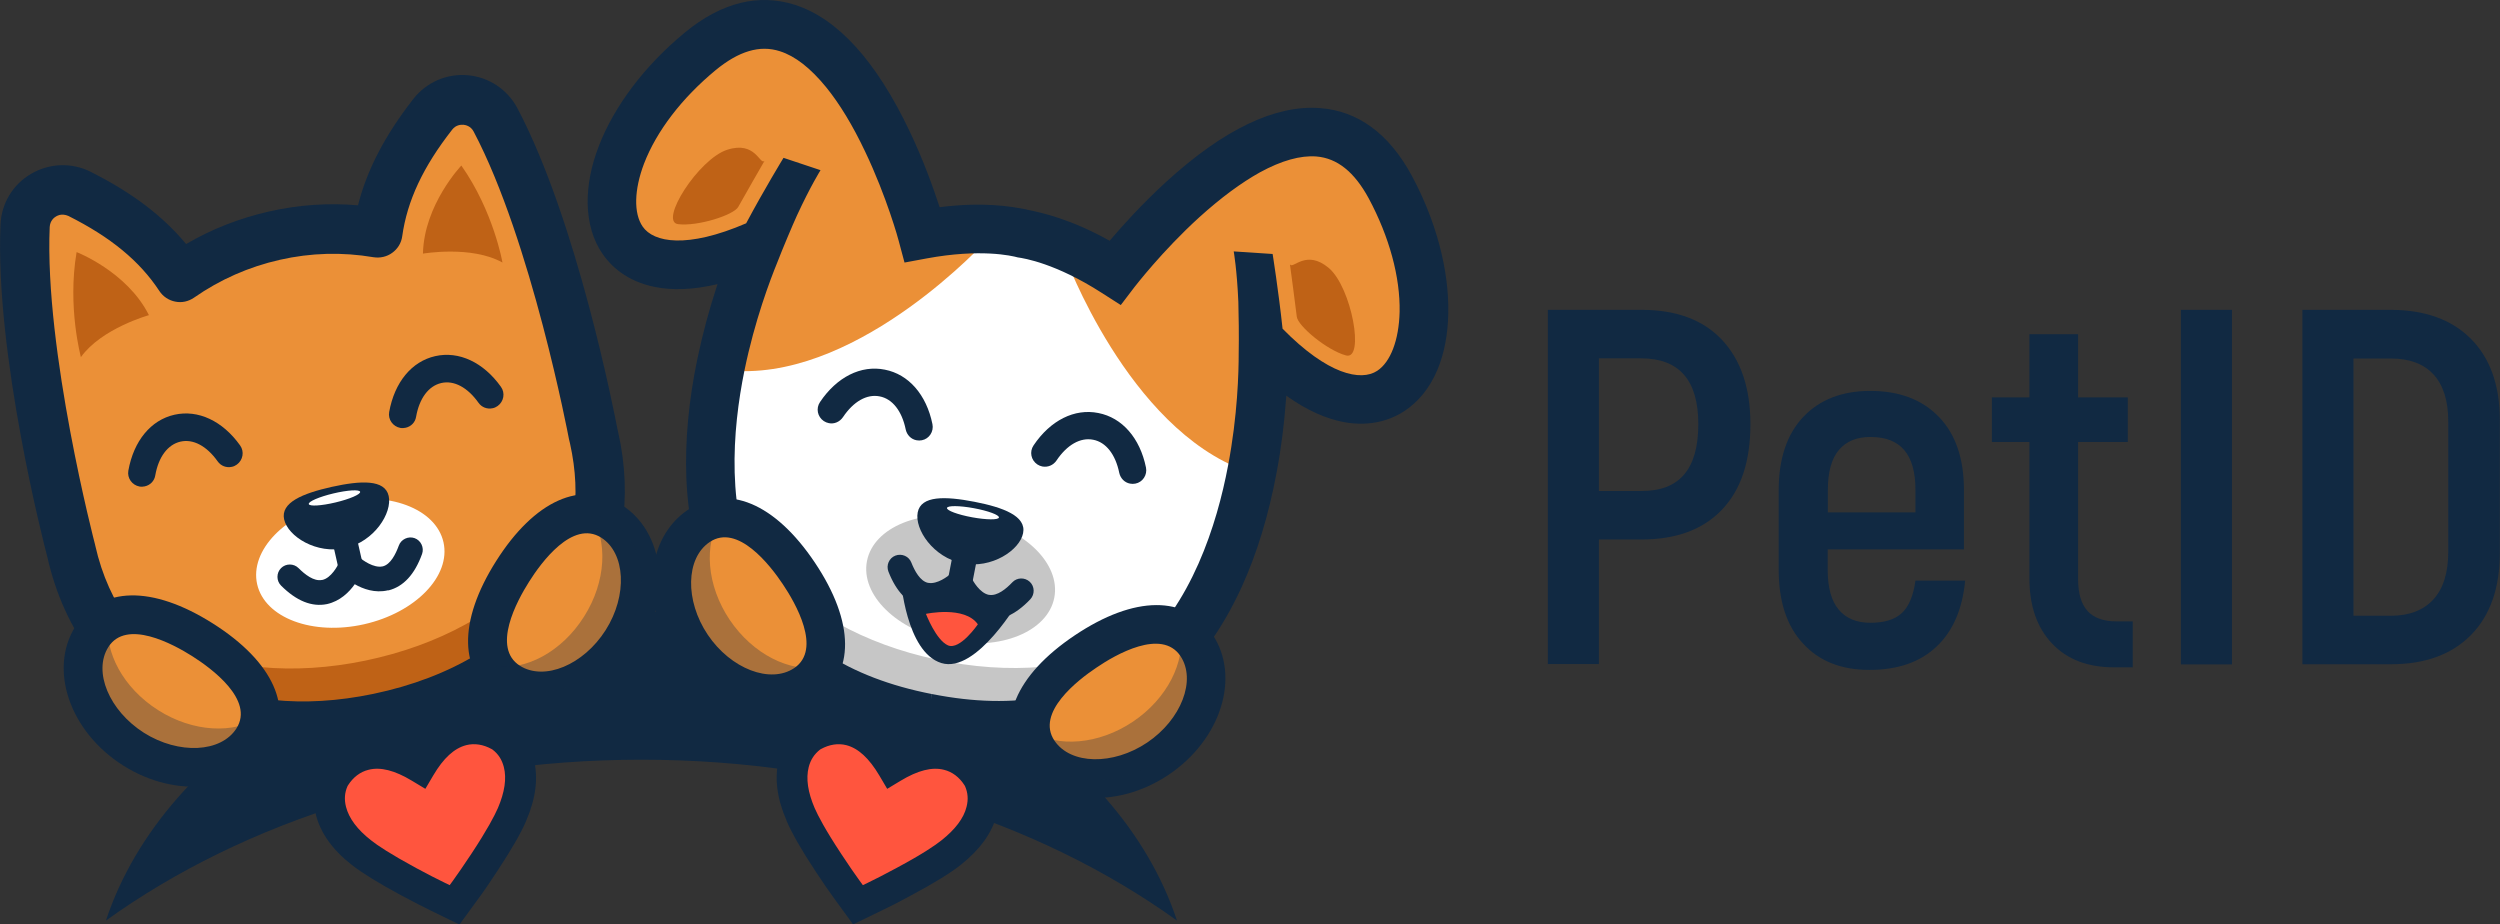 <?xml version="1.0" encoding="utf-8"?>
<!-- Generator: Adobe Illustrator 24.0.1, SVG Export Plug-In . SVG Version: 6.00 Build 0)  -->
<svg version="1.1" id="Layer_1" xmlns="http://www.w3.org/2000/svg" xmlns:xlink="http://www.w3.org/1999/xlink" x="0px" y="0px"
	 viewBox="0 0 1458.8 539.4" style="enable-background:new 0 0 1458.8 539.4;" xml:space="preserve">
<rect x="0" y="0" width="1458.8" height="539.4" fill="#333333" stroke="none"/>
<style type="text/css">
	.st0{fill:#112942;}
	.st1{fill:#EB9037;}
	.st2{fill:#BF6216;}
	.st3{fill:#FFFFFF;}
	.st4{opacity:0.3;}
	.st5{fill:#C6C6C6;}
	.st6{fill:#FF553E;}
</style>
<g>
	<g>
		<path class="st0" d="M1004.8,198.3c11,11.7,16.6,28.1,16.6,49.2c0,21.7-5.5,38.3-16.6,49.9c-11,11.6-26.7,17.4-47,17.4H933v72.7
			h-29.8V180.8h54.7C978.1,180.8,993.8,186.6,1004.8,198.3z M982.7,276.9c5.5-6.4,8.3-16.2,8.3-29.4c0-25.6-11.1-38.4-33.4-38.4H933
			v77.4h24.5C968.8,286.6,977.2,283.4,982.7,276.9z"/>
		<path class="st0" d="M1146.7,338.9c-1.6,16.5-7.1,29.4-16.7,38.4c-9.6,9.1-22.6,13.6-39.2,13.6c-16.4,0-29.3-5.1-38.7-15.4
			c-9.5-10.2-14.2-24.6-14.2-43.1V286c0-18.3,4.8-32.6,14.3-42.7c9.6-10.1,22.6-15.2,39.2-15.2c16.9,0,30.3,5.1,40,15.2
			c9.8,10.1,14.6,24.4,14.6,42.7v34.6h-79.5v11.8c0,10.4,2.1,18.2,6.4,23.3c4.2,5.1,10.4,7.7,18.5,7.7c8.3,0,14.4-1.9,18.5-5.8
			c4-3.8,6.6-10.1,7.8-18.8H1146.7z M1073.1,262.5c-4.3,5-6.5,12.8-6.5,23.2V299h51.1v-13.3c0-20.5-8.7-30.7-26-30.7
			C1083.7,254.9,1077.4,257.4,1073.1,262.5z"/>
		<path class="st0" d="M1244.5,362.5v26.9h-10.9c-15.4,0-27.4-4.6-36.2-13.9c-8.8-9.3-13.2-22-13.2-38.1v-79.5h-21.9v-26h21.9v-36.9
			h28.4v36.9h29v26h-29v79.8c0,8.5,1.8,14.7,5.5,18.8c3.6,4,9.3,6.1,17,6.1H1244.5z"/>
		<path class="st0" d="M1272.6,180.8h29.8v206.9h-29.8V180.8z"/>
		<path class="st0" d="M1343.5,180.8h51.4c20.1,0,35.8,5.7,47,17c11.2,11.3,16.8,27.1,16.8,47.4v77.4c0,20.5-5.6,36.5-16.8,47.9
			c-11.2,11.4-26.8,17.1-46.7,17.1h-51.7V180.8z M1395.2,359.3c10.6,0,18.9-3.2,24.7-9.5c5.8-6.3,8.7-15.6,8.7-27.8v-76.2
			c0-12-2.9-21.1-8.6-27.3c-5.7-6.2-14-9.3-24.8-9.3h-21.9v150.1H1395.2z"/>
	</g>
	<g>
		<g>
			<path class="st0" d="M374.3,443.3c121.5,0,231.8,35.8,312.5,93.9c-34.2-103.4-161.1-180.2-312.5-180.2S96,433.8,61.8,537.2
				C142.5,479.1,252.8,443.3,374.3,443.3z"/>
			<g>
				<g>
					<g>
						<path class="st1" d="M160.1,137.6c20.4-4.6,40.8-4.9,60.3-1.6"/>
					</g>
				</g>
				<g>
					<g>
						<path class="st1" d="M346,253.1l0.6,2.5c19.1,84.9-40.3,145.7-125.9,163.5c-83.8,17.4-160.3-14-179.1-97.4
							c0,0-32-121.6-26.6-196.2c0.9-12.6,14-20.4,25.4-15c21.1,9.9,40.3,22.1,55.2,39.3c5.6,6.5,14.9,8.2,22.4,4
							c12.9-7.2,27-12.7,42.1-16.1c15.1-3.4,30.2-4.5,44.9-3.5c8.6,0.6,16.2-5,18.5-13.3c6.1-21.9,18.2-41.1,33-59.2
							c8-9.7,23.2-8.3,29.4,2.7C322.8,129.5,346,253.1,346,253.1z"/>
					</g>
				</g>
				<path class="st2" d="M338.4,219.5l0.6,2.5c19.1,84.9-40.3,145.7-125.9,163.5C129.4,402.8,52.8,371.4,34,288c0,0-0.8-2.9-2-8.1
					c5.7,27.8,10.8,46.9,10.8,46.9c18.8,83.5,95.4,114.8,179.1,97.4c85.6-17.8,145-78.5,125.9-163.5l-0.6-2.5
					c0,0-3.7-19.5-10.4-47.1C337.9,216.5,338.4,219.5,338.4,219.5z"/>
				<g>
					<g>
						
							<ellipse transform="matrix(0.976 -0.22 0.22 0.976 -67.177 52.855)" class="st3" cx="204.2" cy="328.6" rx="55.7" ry="36.5"/>
					</g>
				</g>
				<g>
					<g>
						<path class="st0" d="M226.8,289.4c2.2,9.9-8.4,26.6-25.2,30.4c-16.9,3.8-33.6-6.8-35.8-16.7c-2.2-9.9,10.9-15.2,27.8-19
							C210.4,280.4,224.6,279.6,226.8,289.4z"/>
					</g>
				</g>
				<g>
					<g>
						
							<ellipse transform="matrix(0.973 -0.232 0.232 0.973 -61.99 53.043)" class="st3" cx="195" cy="290.6" rx="15.4" ry="2.7"/>
					</g>
				</g>
				<g>
					<g>
						<path class="st0" d="M226.2,344.5c-7.4,1.7-14.3-0.8-19.2-3.6c-3.3,4.7-8.6,9.9-16.2,11.6c-8.8,1.8-17.8-1.8-26.8-10.8
							c-2.8-2.8-2.8-7.4,0-10.2c2.8-2.8,7.4-2.8,10.2,0c3.7,3.7,9,7.9,13.7,6.9c0,0,0.1,0,0.2,0c5.1-1.1,9-8.2,10-10.6
							c0.9-2.2,2.7-3.8,5.1-4.3c2.3-0.5,4.7,0.1,6.5,1.7c1.9,1.7,8.4,6.4,13.5,5.3c0.1,0,0.1,0,0.1,0c4.6-1.1,7.6-7.2,9.4-12.1
							c1.3-3.7,5.5-5.7,9.2-4.4c3.7,1.3,5.7,5.5,4.4,9.2c-4.3,12-10.9,19.1-19.6,21.3C226.4,344.4,226.3,344.4,226.2,344.5z"/>
					</g>
				</g>
				<g>
					<g>
						<path class="st0" d="M206.2,337.5c-3.9,0.9-7.7-1.6-8.6-5.4l-3.7-16.4c-0.9-3.9,1.6-7.7,5.4-8.6c3.9-0.9,7.7,1.6,8.6,5.4
							l3.7,16.4C212.5,332.7,210.1,336.6,206.2,337.5z"/>
					</g>
				</g>
				<g>
					<path class="st0" d="M84.5,283.8c-1,0.2-2.1,0.3-3.1,0.1c-4.3-0.8-7.3-4.9-6.5-9.3c3.1-17.3,13.1-29.5,26.9-32.6
						c13.8-3.1,28.1,3.6,38.3,17.9c2.6,3.6,1.7,8.6-1.9,11.2c-0.9,0.6-1.8,1.1-2.9,1.3c-3.2,0.7-6.4-0.5-8.3-3.2
						c-6.4-9-14.3-13.2-21.7-11.5c-7.4,1.7-12.8,8.9-14.7,19.7C90.1,280.6,87.7,283.1,84.5,283.8z"/>
				</g>
				<g>
					<path class="st0" d="M236.7,249.6c-1,0.2-2.1,0.3-3.1,0.1c-4.3-0.8-7.3-4.9-6.5-9.3c3.1-17.3,13.1-29.5,26.9-32.6
						c13.8-3.1,28.1,3.6,38.3,17.9c2.6,3.6,1.7,8.6-1.9,11.2c-0.9,0.6-1.8,1.1-2.9,1.3c-3.2,0.7-6.4-0.5-8.3-3.2
						c-6.4-9-14.3-13.2-21.7-11.5c-7.4,1.7-12.8,8.9-14.7,19.7C242.3,246.4,239.9,248.9,236.7,249.6z"/>
				</g>
				<g>
					<path class="st2" d="M44.7,147.1c0,0,29.5,11.4,42.2,36.8c0,0-27.7,7.7-39.7,24.5C47.3,208.5,39.2,179.4,44.7,147.1z"/>
				</g>
				<g>
					<path class="st2" d="M269.2,96.6c0,0-21.8,22.9-22.4,51.4c0,0,28.3-4.9,46.4,5.2C293.2,153.1,288,123.3,269.2,96.6z"/>
				</g>
				<g>
					<g>
						<path class="st0" d="M227.8,432.2c-1.4,0.3-2.8,0.6-4.2,0.9c-46,9.5-88.6,5.3-123.3-12.2c-37.6-19-62.8-52.1-72.7-96
							c-2-7.5-30.6-118.6-27.3-193.8c0.5-12.4,7.2-23.5,17.9-29.7c10.6-6.2,23.6-6.7,34.6-1.2c24.1,12.1,42.1,25.7,55.8,42.2
							c15-8.8,31.3-15.1,48.4-19c17.2-3.9,34.6-5.1,51.9-3.6c5.3-20.9,15.8-40.9,32.3-62.1c7.6-9.7,19.5-14.9,31.8-13.8
							c12.3,1.1,23.1,8.3,28.9,19.2c35.1,66.5,56.8,179.1,58.3,186.8l0.5,2.2c8.7,38.7,2.8,75.3-16.9,106
							C320.4,394.5,279.4,420.6,227.8,432.2z M34.9,125.4c-0.9,0.2-1.7,0.6-2.2,0.9c-1.1,0.6-3.5,2.5-3.7,6.2
							c-3.1,71.8,26.2,184.3,26.5,185.4c0,0.2,0.1,0.3,0.1,0.5c15.7,69.7,79.3,103.7,162.2,86.5c46-9.6,82-31.6,101.7-62.1
							c15.7-24.4,20.1-52.7,13.1-84.1l-0.6-2.5c0-0.2-0.1-0.3-0.1-0.5c-0.2-1.1-21.9-115.3-55.5-178.9c-1.7-3.3-4.8-3.9-6-4
							c-1.5-0.1-4.4,0.1-6.5,2.8c-17,21.7-26.3,41.5-29.2,62.3c-0.5,3.8-2.6,7.3-5.8,9.6c-3.1,2.3-7.1,3.2-10.9,2.6
							c-18.2-3.1-36.6-2.6-54.7,1.5c-18.1,4.1-34.9,11.5-50.1,22.1c-3.2,2.2-7.1,3.1-10.9,2.3c-3.8-0.7-7.2-3-9.3-6.2
							c-11.5-17.5-28.4-31.4-53.1-43.8C38,125.2,36.3,125.1,34.9,125.4z"/>
					</g>
				</g>
				<g>
					<g>
						<path class="st1" d="M356.7,304.1c19.8,12.5,22.5,43.7,6.1,69.6s-45.8,36.8-65.6,24.3c-19.8-12.5-14.6-38.7,1.8-64.6
							S337,291.6,356.7,304.1z"/>
					</g>
				</g>
				<g>
					<g>
						<path class="st1" d="M147.5,431c-12.5,19.8-43.7,22.5-69.6,6.1c-25.9-16.4-36.8-45.8-24.3-65.6c12.5-19.8,38.7-14.6,64.6,1.8
							C144.2,389.8,160.1,411.2,147.5,431z"/>
					</g>
				</g>
				<g class="st4">
					<g>
						<path class="st0" d="M92.3,414.4c-20.5-13-31.5-34-29.1-52c-3.7,2.1-7,5.1-9.6,9.2c-12.5,19.8-1.6,49.1,24.3,65.6
							c25.9,16.4,57.1,13.7,69.6-6.1c2.6-4.2,3.9-8.4,4.2-12.6C136.5,428.3,112.8,427.4,92.3,414.4z"/>
					</g>
				</g>
				<g>
					<g>
						<path class="st0" d="M71.9,446.7C40.7,427,28.2,390.6,44,365.5c14.9-23.5,44.8-24.1,80.2-1.7c35.4,22.4,47.7,49.8,32.8,73.2
							C141.3,462.1,103,466.4,71.9,446.7z M112.2,382.9c-11.2-7.1-38.5-21.9-49-5.3c-9,14.3,0.5,37.1,20.8,50
							c20.3,12.8,45,11.6,54-2.6C148.5,408.4,123.4,390,112.2,382.9z"/>
					</g>
				</g>
				<g>
					<g>
						<path class="st0" d="M372.4,379.8c-19.7,31.2-56.1,43.6-81.2,27.8c-23.5-14.9-24.1-44.8-1.7-80.2
							c22.4-35.4,49.8-47.7,73.2-32.8C387.8,310.4,392.2,348.6,372.4,379.8z M308.7,339.5c-7.1,11.2-21.9,38.5-5.3,49
							c14.3,9,37.1-0.5,50-20.8s11.6-45-2.6-54C334.1,303.2,315.8,328.2,308.7,339.5z"/>
					</g>
				</g>
				<g class="st4">
					<g>
						<path class="st0" d="M340.8,359.8c13-20.5,13.9-44.2,4-59.5c4.2,0.3,8.5,1.6,12.6,4.2c19.8,12.5,22.5,43.7,6.1,69.6
							c-16.4,25.9-45.8,36.8-65.6,24.3c-4.2-2.6-7.1-5.9-9.2-9.6C306.8,391.4,327.9,380.3,340.8,359.8z"/>
					</g>
				</g>
			</g>
			<g>
				<g>
					<g>
						<path class="st1" d="M599.3,137c20.5,4,39.3,12,55.8,22.8"/>
					</g>
				</g>
				<g class="st4">
					<g>
						<path class="st0" d="M729.5,283.9l-0.5,2.5c-16.8,85.4-95.7,117.1-181.1,98.8c-83.7-17.9-141.1-77.5-124.6-161.4
							c0,0,0.5-3,1.4-8.3c-6,27.7-9.1,47.3-9.1,47.3c-16.5,83.9,40.9,143.5,124.6,161.4c85.4,18.3,164.3-13.3,181.1-98.8l0.5-2.5
							c0,0,4.5-19.3,9.5-47.2C730.2,280.9,729.5,283.9,729.5,283.9z"/>
					</g>
				</g>
				<path class="st1" d="M815.5,105.8c-9.9-29.2-40.9-29.8-62.2-26.7c-21.2,3.1-40.6,19.3-62.1,43.4l0,0
					c-10.1,7.1-19.3,15.3-27.2,24.8c-5.5,6.6-14.7,8.6-22.3,4.7c-13-6.8-27.3-12-42.5-14.9c-15.2-3-30.3-3.6-45-2.2
					c-8.6,0.8-16.3-4.5-18.9-12.7c-2.8-9.1-6.7-17.8-11.4-26c-25.6-47.1-52.9-96.7-85.9-79.9c-34,17.3-74,47.8-75.4,80.4
					c-1.4,32.6-17.9,51.6,30.2,53c19.5,0.6,35.9-1.1,48.6-3.4c-16.2,56.3-25,111.4-25,111.4c-16.5,83.9,40.9,143.5,124.6,161.4
					c85.4,18.3,164.3-13.3,181.1-98.8l0.5-2.5c0,0,11.8-50.5,18.3-106.4c13.9,8.5,31,18.7,40.6,23.8c18.1,9.7,35.5-7.5,45.4-32.8
					S825.4,135,815.5,105.8z"/>
				<path class="st3" d="M726.7,274.7C658,249.9,621.3,149.2,621.3,149.2l-22.8-4.5l-22.8-4.5c0,0-72.1,79.3-145.1,76.3L414.5,272
					l7.7,66.7l67.1,67.3l55.2,13.6l56.2,8.3l87.5-36.9l32.4-58.9L726.7,274.7z"/>
				<g>
					<g>
						
							<ellipse transform="matrix(0.193 -0.981 0.981 0.193 120.891 822.708)" class="st5" cx="560.5" cy="337.9" rx="36.5" ry="55.7"/>
					</g>
				</g>
				<path class="st5" d="M727.8,283.5l-0.5,2.5c-16.8,85.4-95.7,117.1-181.1,98.8c-83.7-17.9-141.1-77.5-124.6-161.4
					c0,0,0.5-3,1.4-8.3c-6,27.7-9.1,47.3-9.1,47.3c-16.5,83.9,40.9,143.5,124.6,161.4c85.4,18.3,164.3-13.3,181.1-98.8l0.5-2.5
					c0,0,4.5-19.3,9.5-47.2C728.5,280.6,727.8,283.5,727.8,283.5z"/>
				<g>
					<g>
						<path class="st0" d="M597,311.1c-1.9,9.9-18.4,21-35.4,17.6s-28-19.8-26.1-29.7c1.9-9.9,16.1-9.5,33.1-6.2
							S599,301.2,597,311.1z"/>
					</g>
				</g>
				<g>
					<g>
						
							<ellipse transform="matrix(0.181 -0.984 0.984 0.181 170.434 803.321)" class="st3" cx="567.4" cy="299.4" rx="2.7" ry="15.4"/>
					</g>
				</g>
				<path class="st0" d="M525.6,337.9c0,0,3,42.6,23.7,49s45.7-37.1,45.7-37.1l-36.8-0.3L525.6,337.9z"/>
				<g>
					<g>
						<path class="st0" d="M574.2,361.2c-7.4-1.5-12.8-6.5-16.2-11c-4.9,2.9-11.8,5.6-19.5,4c-8.8-1.9-15.5-8.9-20.1-20.7
							c-1.4-3.7,0.4-7.9,4.1-9.3c3.7-1.4,7.9,0.4,9.3,4.1c1.9,4.8,5.1,10.8,9.7,11.8c0,0,0.1,0,0.2,0c5.1,1,11.5-3.8,13.4-5.6
							c1.7-1.6,4-2.4,6.4-1.9c2.3,0.5,4.3,2,5.2,4.2c1,2.3,5.1,9.3,10.3,10.3c0.1,0,0.1,0,0.2,0c4.7,0.8,9.9-3.5,13.5-7.3
							c2.7-2.9,7.3-3,10.2-0.3c2.9,2.7,3,7.3,0.3,10.2c-8.7,9.2-17.7,13.1-26.5,11.6C574.5,361.3,574.4,361.2,574.2,361.2z"/>
					</g>
				</g>
				<g>
					<g>
						<path class="st0" d="M558.8,346.7c-3.9-0.8-6.4-4.6-5.7-8.4l3.2-16.5c0.8-3.9,4.6-6.4,8.4-5.7c3.9,0.8,6.4,4.6,5.7,8.4
							l-3.2,16.5C566.4,345,562.7,347.5,558.8,346.7z"/>
					</g>
				</g>
				<g>
					<path class="st0" d="M483.6,246.9c-1-0.2-2-0.6-2.9-1.2c-3.7-2.5-4.7-7.4-2.2-11.1c9.8-14.6,23.9-21.7,37.8-18.9
						c13.9,2.7,24.3,14.6,27.8,31.8c0.9,4.3-1.9,8.6-6.2,9.4c-1,0.2-2.1,0.2-3.1,0c-3.2-0.6-5.6-3.1-6.3-6.3
						c-2.2-10.8-7.8-17.9-15.2-19.3c-7.5-1.5-15.3,3-21.4,12.1C490,246.2,486.7,247.6,483.6,246.9z"/>
				</g>
				<g>
					<path class="st0" d="M608.2,272.2c-1-0.2-2-0.6-2.9-1.2c-3.7-2.5-4.7-7.4-2.2-11.1c9.8-14.6,23.9-21.7,37.8-18.9
						c13.9,2.7,24.3,14.6,27.8,31.8c0.9,4.3-1.9,8.6-6.2,9.4c-1,0.2-2.1,0.2-3.1,0c-3.2-0.6-5.6-3.1-6.3-6.3
						c-2.2-10.8-7.8-17.9-15.2-19.3c-7.5-1.5-15.3,3-21.4,12.1C614.6,271.5,611.4,272.8,608.2,272.2z"/>
				</g>
				<path class="st0" d="M845.1,182.8c0.5-25.1-7-53.7-21.3-80.3c-6.6-12.2-14.5-21.8-23.6-28.4c-8.9-6.5-18.9-10.2-29.8-11
					c-26.1-2.1-56.4,12.4-89.9,43c-14.1,12.9-25.7,25.8-33,34.4c-22.4-12.6-39.8-16.5-48-18.1l0,0c-0.1,0-0.2,0-0.3-0.1
					c-0.1,0-0.2,0-0.3-0.1l0,0c-9.4-1.8-25.1-4.5-50.6-1.3c-3.5-10.7-9.3-27.1-17.5-44.3c-19.5-41-42-65.8-67-73.8
					c-10.4-3.3-21.1-3.7-31.7-1.1c-10.9,2.7-21.9,8.5-32.6,17.4c-23.3,19.2-41.1,42.8-50.1,66.2c-4.5,11.6-6.6,22.8-6.5,33.2
					c0.2,11.5,3.1,21.6,8.8,29.8c4.5,6.5,13.7,15.9,30.7,19.2c9.5,1.9,21.4,1.8,36.3-1.7c-0.4,1.2-0.8,2.4-1.1,3.4c0,0,0,0,0,0
					c-3.7,11.4-7.5,25.1-10.7,40.4c-5.1,24.5-7.2,47.8-6.4,69.2c1.1,27.4,7,51.9,17.8,72.8c21.7,42.3,62.1,69.6,120.1,81l0,0
					c0,0,0.1,0,0.1,0s0.1,0,0.1,0l0,0c58,11.4,105.9,1.5,142-29.5c17.8-15.3,32.6-35.7,44-60.7c8.9-19.5,15.7-41.9,20.3-66.5
					c2.9-15.3,4.5-29.5,5.4-41.4c0,0,0,0,0,0c0.1-1.1,0.2-2.3,0.3-3.6c12.4,8.9,23.5,13.4,33,15.3c17,3.3,29.1-1.9,35.7-6.2
					c8.4-5.5,15-13.6,19.5-24.3C842.7,206.4,844.9,195.2,845.1,182.8z M803.6,216.4c-9.5,6.2-28.8,2.3-55.2-24.6
					c-2.4-22.4-5.8-43.6-5.8-43.6l-22.7-1.5c0,0,1.9,10.7,2.7,29.5l0,0c0.2,6.3,0.4,20.7,0.2,30.1c0,10.6-0.6,36.1-6.2,65.4
					c-6.5,34.4-21.3,81.5-54.8,110.2c-29.2,25-68.8,32.8-117.9,23.1l-0.7,3.2l0.6-3.2c-49.1-9.6-82.9-31.9-100.4-66
					c-20.2-39.3-16-88.4-9-122.8c6-29.3,15.1-53.1,19.1-62.9c3.4-8.8,9-22,11.6-27.7l0,0c7.9-17.1,13.7-26.3,13.7-26.3l-21.6-7.2
					c0,0-11.2,18.3-21.8,38.2c-34.6,14.9-54,11.2-60.4,1.9c-5.3-7.7-5-21.4,0.8-36.7c7.3-19,22.1-38.3,41.7-54.5
					c13.6-11.2,25.9-14.9,37.6-11.1c8.9,2.8,17.9,9.9,26.9,20.9c7.9,9.7,15.6,22.4,22.8,37.6c12.7,26.6,19.6,51.9,19.6,52.1
					l3.4,12.7l12.9-2.4c31.3-5.8,49.6-1.6,53.2-0.6l0.2-0.9l-0.2,0.9c3.7,0.5,22.3,3.5,49,20.7l11.1,7.1l8-10.5
					c0.2-0.2,16.1-21,37.9-40.8c12.5-11.3,24.4-20.1,35.4-26.2c12.5-6.8,23.5-9.9,32.8-9.2c12.2,1,22.2,9,30.6,24.5
					c12,22.4,18.4,45.9,18,66.2C816.3,198.5,811.4,211.3,803.6,216.4z"/>
				<g>
					<g>
						<g>
							<path class="st1" d="M698.1,376.5c13.1,19.4,3,49.1-22.5,66.2c-25.5,17.1-56.7,15.2-69.8-4.2c-13.1-19.4,2.2-41.3,27.7-58.4
								S685.1,357.1,698.1,376.5z"/>
						</g>
					</g>
					<g>
						<g>
							<path class="st1" d="M469.7,399.2c-19.4,13.1-49.1,3-66.2-22.5s-15.2-56.7,4.2-69.8s41.3,2.2,58.4,27.7
								S489.2,386.1,469.7,399.2z"/>
						</g>
					</g>
					<g class="st4">
						<g>
							<path class="st0" d="M425.8,361.7c-13.5-20.1-15.1-43.8-5.6-59.4c-4.2,0.4-8.4,1.8-12.5,4.6c-19.4,13.1-21.3,44.3-4.2,69.8
								c17.1,25.5,46.7,35.6,66.2,22.5c4.1-2.7,7-6.1,9-9.8C460.7,392.3,439.4,381.8,425.8,361.7z"/>
						</g>
					</g>
					<g>
						<g>
							<path class="st0" d="M394.1,383c-20.6-30.6-17.3-69,7.3-85.5c23.1-15.5,50.8-4,74.1,30.8c23.3,34.8,23.5,64.8,0.5,80.3
								C451.4,425.1,414.7,413.6,394.1,383z M456.8,340.9c-7.4-11.1-26.4-35.6-42.7-24.6c-14,9.4-14.5,34.2-1.1,54.1
								c13.4,19.9,36.5,28.8,50.5,19.4C479.7,378.8,464.2,351.9,456.8,340.9z"/>
						</g>
					</g>
					<g>
						<g>
							<path class="st0" d="M681.9,452.1c-30.6,20.6-69,17.3-85.5-7.3c-15.5-23.1-4-50.8,30.8-74.1c34.8-23.3,64.8-23.5,80.3-0.5
								C724,394.8,712.6,431.5,681.9,452.1z M639.9,389.5c-11.1,7.4-35.6,26.4-24.6,42.7c9.4,14,34.2,14.5,54.1,1.1
								c19.9-13.4,28.8-36.5,19.4-50.5C677.8,366.5,650.9,382,639.9,389.5z"/>
						</g>
					</g>
					<g class="st4">
						<g>
							<path class="st0" d="M661.1,421.1c20.1-13.5,30.6-34.9,27.7-52.8c3.8,2,7.1,4.9,9.8,9c13.1,19.4,3,49.1-22.5,66.2
								c-25.5,17.1-56.7,15.2-69.8-4.2c-2.7-4.1-4.2-8.3-4.6-12.5C617.3,436.2,641,434.6,661.1,421.1z"/>
						</g>
					</g>
				</g>
				<path class="st2" d="M446.1,93.9c0,0-12.7,22-15.3,26.8c-2.6,4.8-23.7,11.5-35.1,10.1s11.9-38,28.6-43.4
					C440.9,82,443.3,96.4,446.1,93.9z"/>
				<path class="st2" d="M752.7,154.2c0,0,3.4,25.2,4,30.6c0.6,5.4,17.6,19.6,28.7,22.6c11.1,3,3.3-39.7-10-51
					C762,145.1,754.3,157.5,752.7,154.2z"/>
			</g>
			<g>
				<path class="st6" d="M271.6,519.3c2.9-4,6.6-9.4,10.9-16c7.9-12,13.4-21.4,16.1-28l0-0.1c4.9-11.2,6.2-21.3,4-29.9
					c-1.6-6.3-4.9-11.4-9.8-15.1l-0.8-0.6l-0.8-0.5c-7-3.8-14.4-4.9-21.4-3.2c-11,2.8-18.9,11.8-24.9,21.9c-10-6-21.3-10.2-32.3-7.4
					c-7,1.8-13,6.3-17.3,12.9l-0.5,0.8l-0.4,0.9c-2.5,5.7-3,11.7-1.5,18c2.2,8.7,8.2,16.9,17.8,24.5l0,0
					c5.5,4.4,14.8,10.1,27.5,16.9c6.9,3.7,12.6,6.7,17.1,8.8l9.7,4.6L271.6,519.3z"/>
				<path class="st0" d="M251.7,531.5c-4.6-2.2-10.5-5.3-17.5-9c-13.2-7.1-22.9-13.1-28.9-17.8c-11.3-8.8-18.3-18.7-21-29.4
					c-2.1-8.3-1.4-16.3,2-23.9l0.7-1.5l0.9-1.4c5.6-8.7,13.4-14.5,22.7-16.8c9.7-2.5,20.1-1,31.5,4.3c7.5-10.1,15.9-16.3,25.6-18.7
					c9.3-2.4,19-1,28,4l1.4,0.8l1.3,1c6.6,5,11,11.8,13.1,20.1c2.7,10.7,1.2,22.7-4.5,35.8l0,0.1c-3,7-8.7,16.9-16.9,29.3
					c-4.4,6.7-8.1,12.2-11.2,16.3l-10.8,14.8L251.7,531.5z M264.3,513.9c2.8-3.9,6.4-9.1,10.7-15.6c9.5-14.4,13.6-22.4,15.4-26.5
					l0.1-0.2c4-9.3,5.2-17.4,3.5-24c-1.1-4.3-3.2-7.6-6.6-10.2l-0.5-0.3c-4.9-2.7-10-3.5-14.8-2.3c-7,1.8-13.3,7.5-19.3,17.7
					l-4.6,7.8l-7.8-4.7c-10.1-6.1-18.4-8.2-25.4-6.4c-4.8,1.2-8.9,4.3-11.9,9l-0.3,0.5c-1.7,3.8-2,7.8-0.9,12.1
					c1.7,6.7,6.6,13.3,14.7,19.6c3.5,2.8,10.9,7.8,26.2,16.1c6.7,3.6,12.3,6.5,16.7,8.6l2.9,1.4L264.3,513.9L264.3,513.9z"/>
			</g>
			<g>
				<path class="st6" d="M494.3,519.3c-2.9-4-6.6-9.4-10.9-16c-7.9-12-13.4-21.4-16.1-28l0-0.1c-4.9-11.2-6.2-21.3-4-29.9
					c1.6-6.3,4.9-11.4,9.8-15.1l0.8-0.6l0.8-0.5c7-3.8,14.4-4.9,21.4-3.2c11,2.8,18.9,11.8,24.9,21.9c10-6,21.3-10.2,32.3-7.4
					c7,1.8,13,6.3,17.3,12.9l0.5,0.8l0.4,0.9c2.5,5.7,3,11.7,1.5,18c-2.2,8.7-8.2,16.9-17.8,24.5l0,0c-5.5,4.4-14.8,10.1-27.5,16.9
					c-6.9,3.7-12.6,6.7-17.1,8.8l-9.7,4.6L494.3,519.3z"/>
				<path class="st0" d="M497.8,539.4L487,524.6c-3-4.1-6.8-9.6-11.2-16.3C467.6,495.9,462,486,459,479l0-0.1
					c-5.7-13.1-7.2-25.1-4.5-35.8c2.1-8.3,6.5-15.1,13.1-20.1l1.3-1l1.4-0.8c9-5,18.7-6.4,28-4c9.7,2.5,18.2,8.6,25.6,18.7
					c11.4-5.4,21.7-6.8,31.5-4.3c9.3,2.4,17.2,8.2,22.7,16.8l0.9,1.4l0.7,1.5c3.4,7.6,4.1,15.6,2,23.9c-2.7,10.7-9.8,20.5-21,29.4
					c-5.9,4.7-15.6,10.7-28.9,17.8c-7,3.8-12.8,6.8-17.5,9L497.8,539.4z M501.6,513.9l1.9,2.6l2.9-1.4c4.4-2.1,10-5,16.7-8.6
					c15.3-8.2,22.7-13.3,26.2-16.1c8.1-6.4,13.1-13,14.7-19.6c1.1-4.3,0.8-8.2-0.9-12.1l-0.3-0.5c-3-4.7-7.1-7.8-11.9-9
					c-7-1.8-15.3,0.3-25.4,6.4l-7.8,4.7l-4.6-7.8c-6-10.1-12.3-15.9-19.3-17.7c-4.8-1.2-9.9-0.4-14.8,2.3l-0.5,0.3
					c-3.3,2.6-5.5,5.9-6.6,10.2c-1.7,6.7-0.5,14.7,3.5,24l0.1,0.2c1.8,4.1,5.9,12.1,15.4,26.5C495.2,504.8,498.8,510.1,501.6,513.9
					L501.6,513.9z"/>
			</g>
		</g>
		<path class="st6" d="M570.6,364.3c0,0-10.4,15.2-17.4,12.3c-7-3-12.9-18.4-12.9-18.4S562.9,353.3,570.6,364.3z"/>
	</g>
</g>
</svg>
